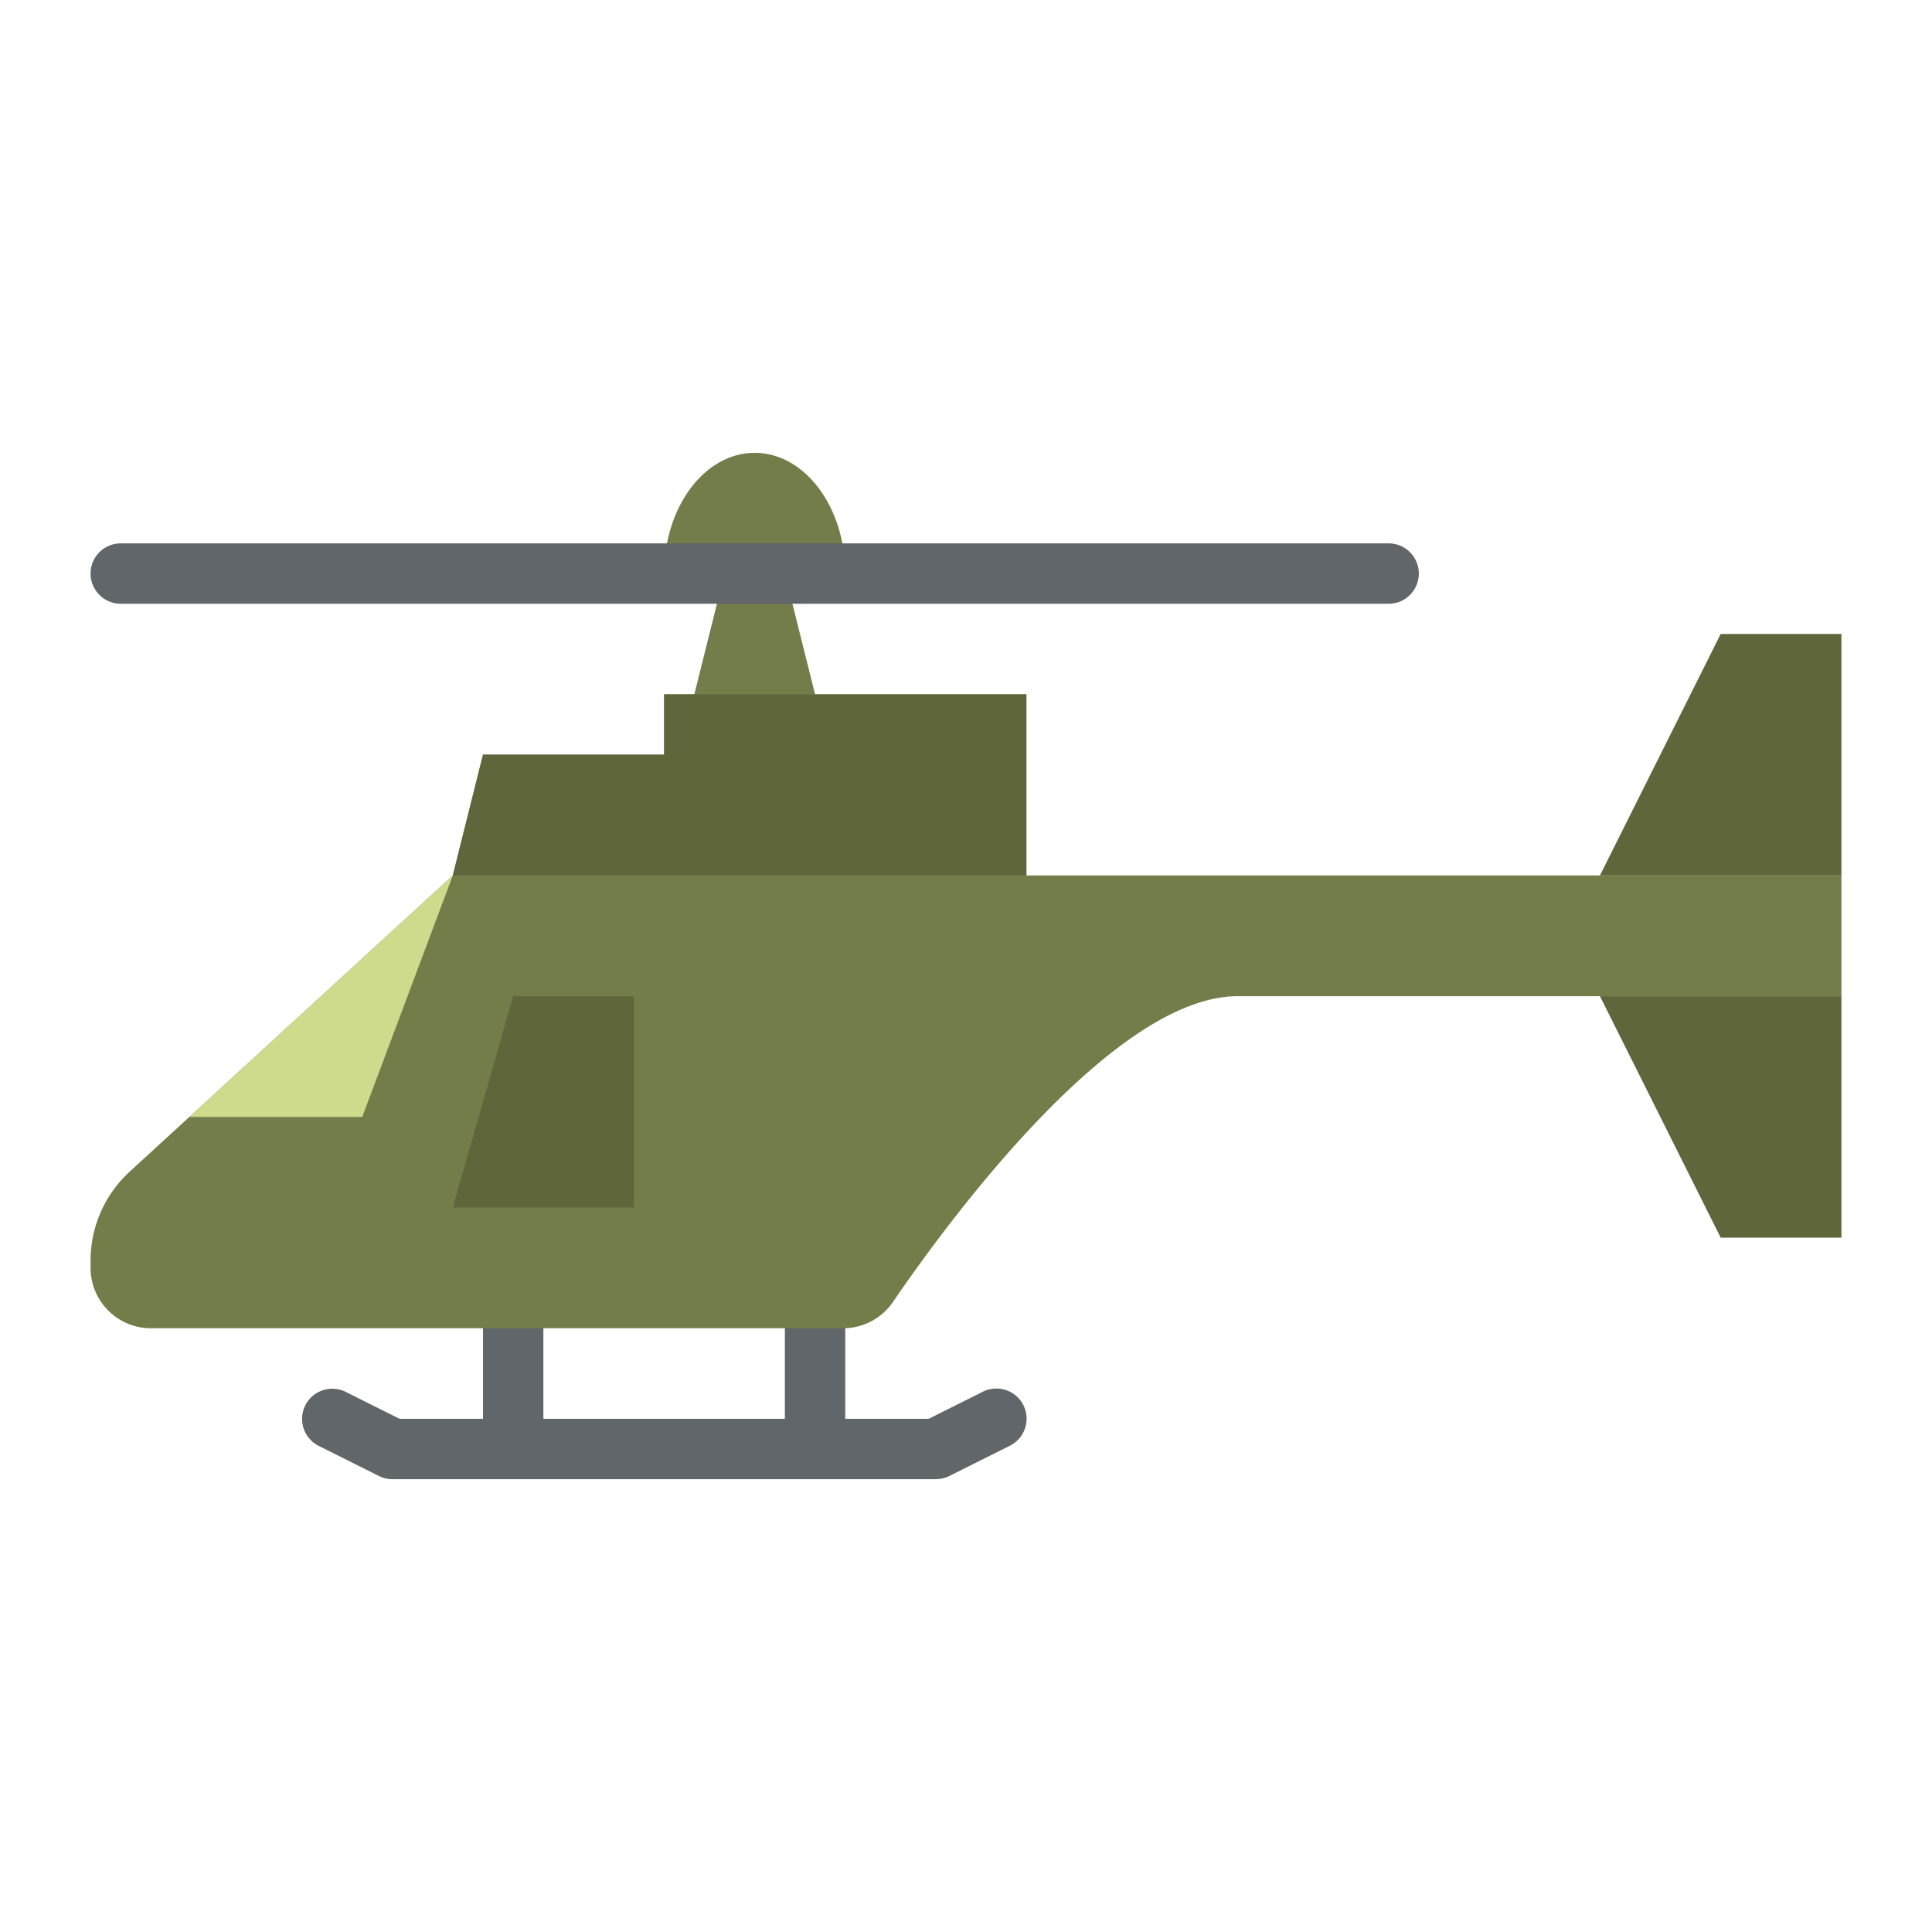 <svg id="Flat" height="512" viewBox="0 0 512 512" width="512" xmlns="http://www.w3.org/2000/svg"><path d="m208 152h-16l-8 32v16h32v-16z" fill="#737d49"/><g fill="#606669"><path d="m136 392a8 8 0 0 1 -8-8v-40a8 8 0 0 1 16 0v40a8 8 0 0 1 -8 8z"/><path d="m216 392a8 8 0 0 1 -8-8v-40a8 8 0 0 1 16 0v40a8 8 0 0 1 -8 8z"/><path d="m248 392h-144a7.994 7.994 0 0 1 -3.578-.845l-16-8a8 8 0 0 1 7.156-14.31l14.311 7.155h140.222l14.311-7.155a8 8 0 1 1 7.156 14.31l-16 8a7.994 7.994 0 0 1 -3.578.845z"/></g><path d="m120 232-85.623 78.488a32 32 0 0 0 -10.377 23.589v1.923a16 16 0 0 0 16 16h183.434a16 16 0 0 0 13.212-6.976c14.232-20.812 58.267-81.024 91.354-81.024h160v-32h-216v-48h-96v16h-48z" fill="#737d49"/><path d="m272 184v48h-152l8-32h48v-16z" fill="#60663c"/><path d="m120 232-24 64h-45.82z" fill="#cfdb8c"/><path d="m120 320 16-56h32v56z" fill="#60663c"/><path d="m224 152c0-17.673-10.745-32-24-32s-24 14.327-24 32z" fill="#737d49"/><path d="m424 232 32-64h32v64z" fill="#60663c"/><path d="m424 264 32 64h32v-64z" fill="#60663c"/><path d="m368 160h-336a8 8 0 0 1 0-16h336a8 8 0 0 1 0 16z" fill="#606669"/></svg>